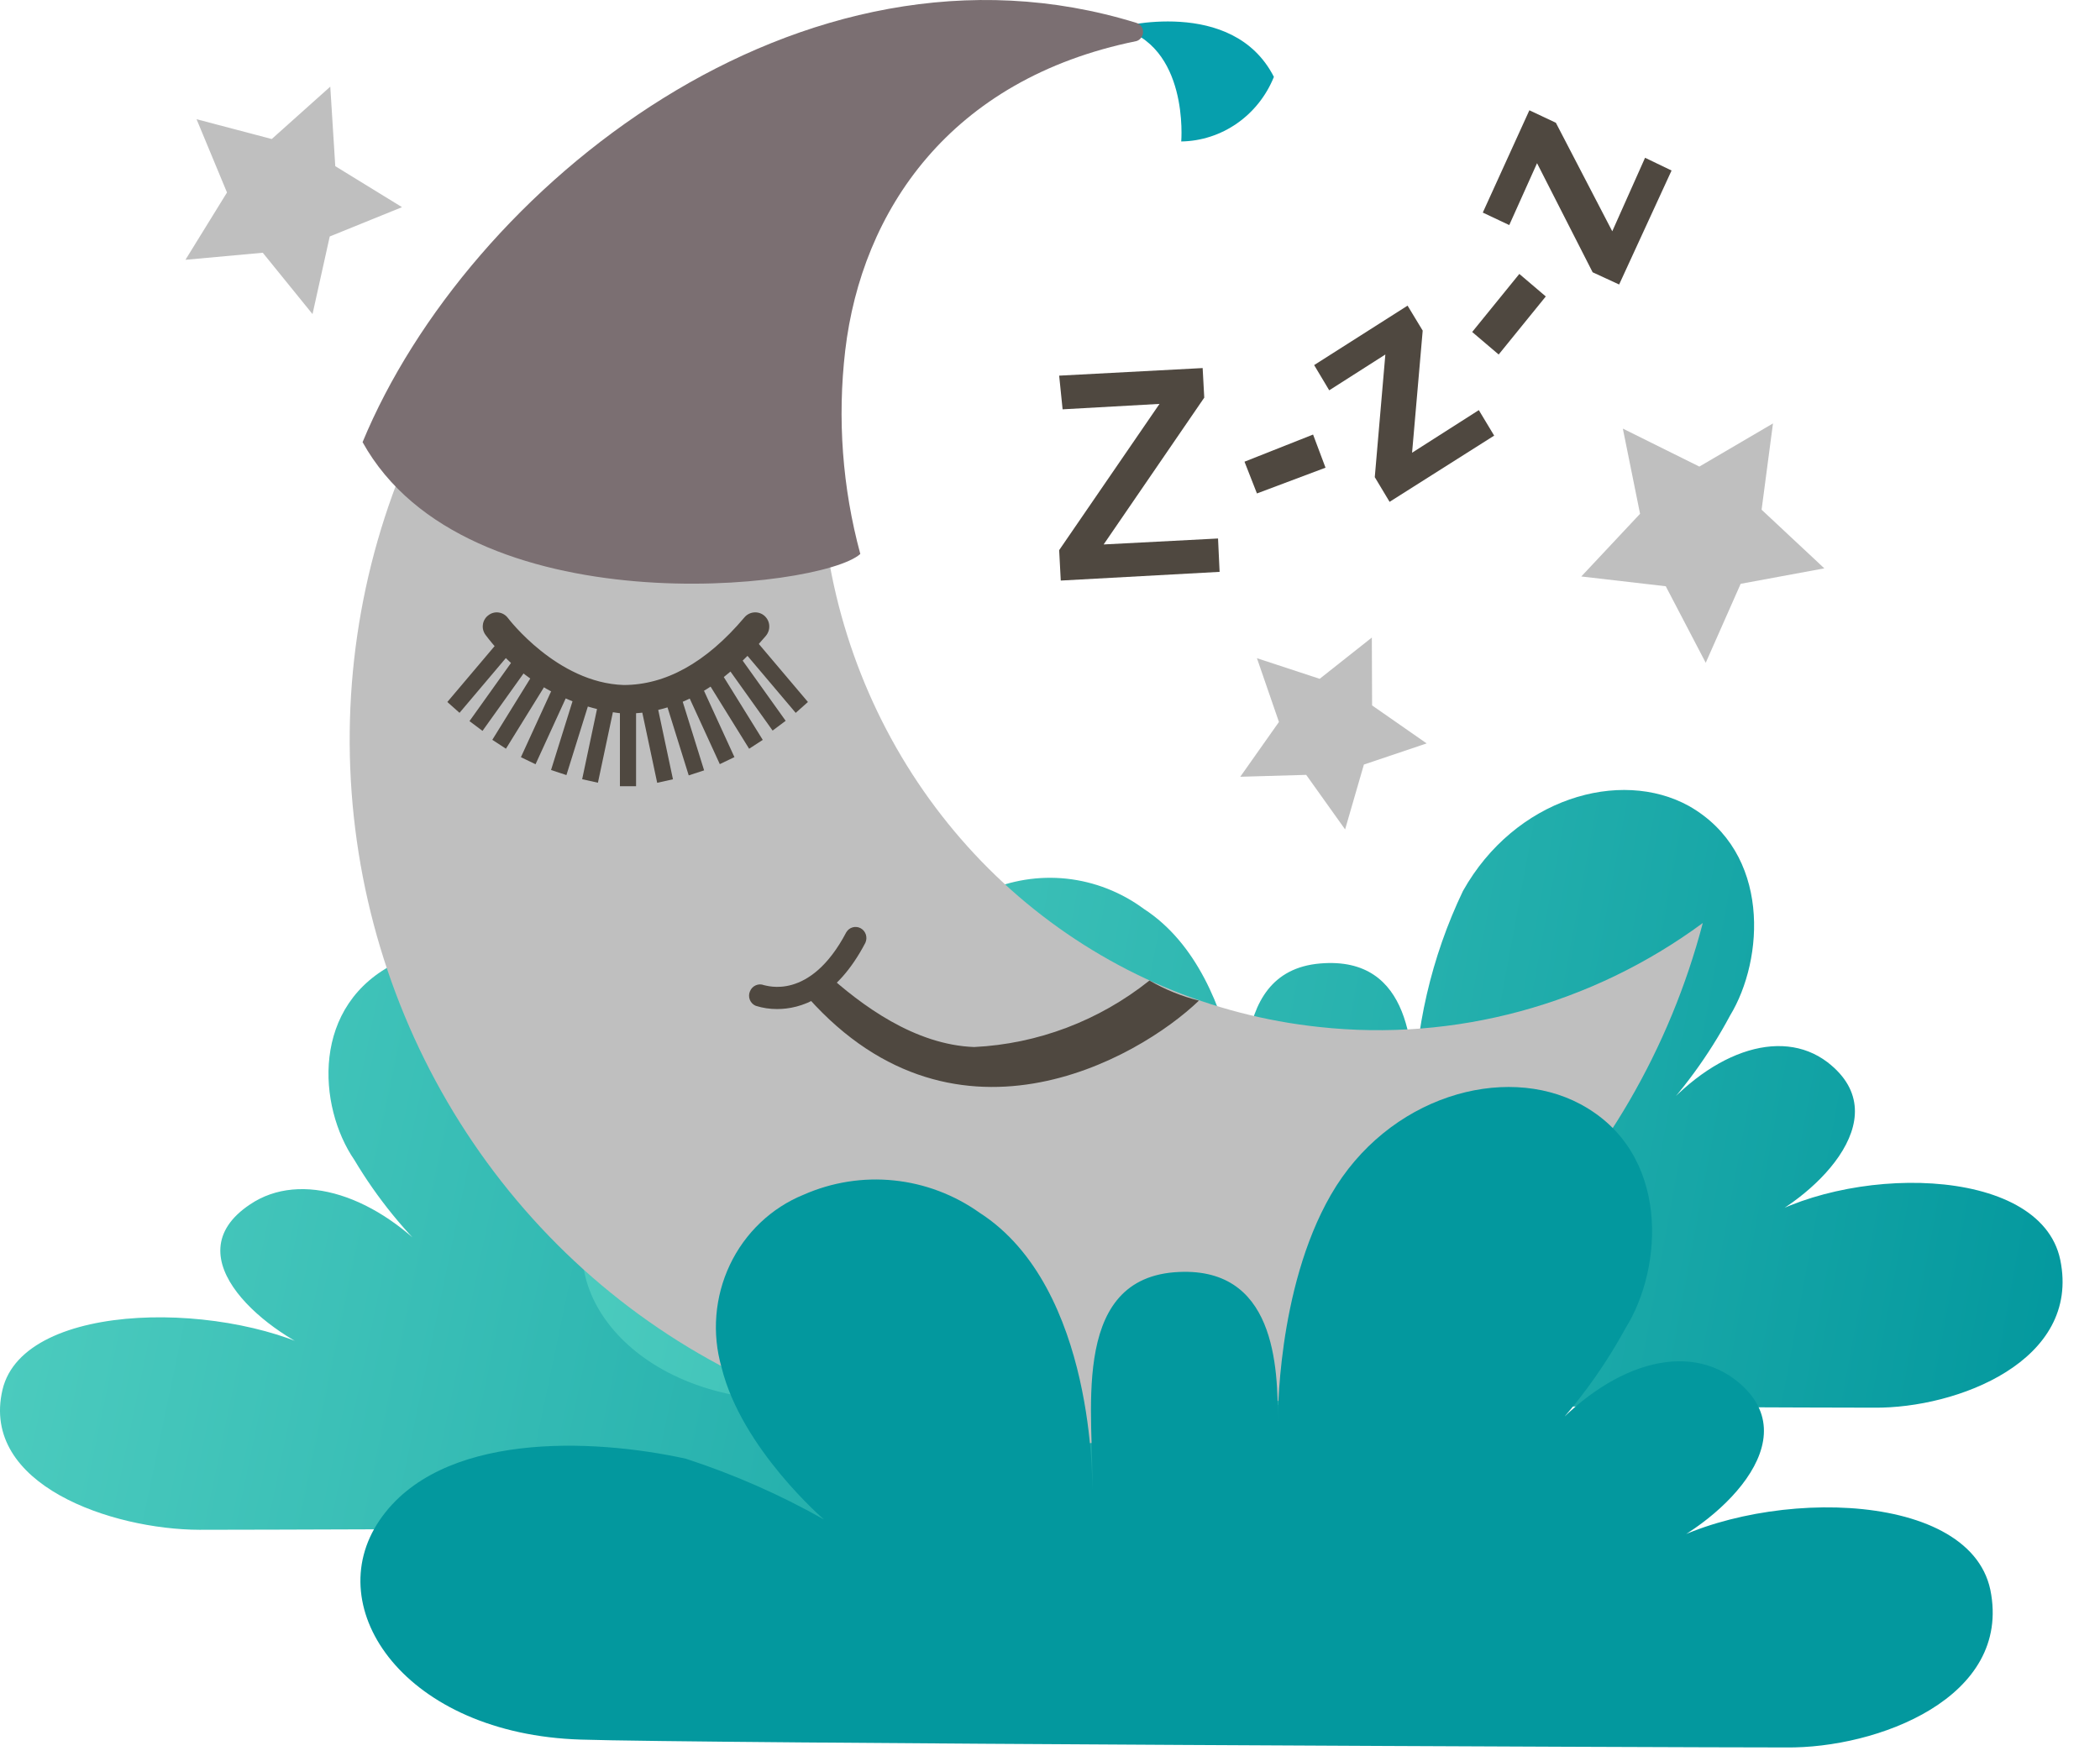 <svg width="55" height="46" viewBox="0 0 55 46" fill="none" xmlns="http://www.w3.org/2000/svg">
<path d="M0.065 36.408C0.627 34.019 6.112 34.062 8.629 35.555C7.041 34.993 4.468 32.939 6.549 31.552C7.873 30.657 9.898 31.304 11.472 33.081C10.617 32.298 9.879 31.39 9.281 30.387C8.324 28.993 8.123 26.313 10.404 25.211C12.332 24.273 15.258 25.026 16.694 27.308C17.575 28.906 18.052 30.705 18.081 32.541C18.081 31.29 18.122 28.901 20.695 29.093C23.378 29.292 22.727 32.498 22.775 34.119C22.775 34.119 22.671 29.47 25.604 27.721C26.261 27.302 27.004 27.046 27.775 26.973C28.545 26.9 29.322 27.012 30.042 27.301C30.831 27.549 31.492 28.107 31.882 28.853C32.272 29.598 32.358 30.472 32.122 31.282C31.561 33.188 29.487 34.844 29.487 34.844C30.597 34.26 31.758 33.784 32.955 33.422C35.319 32.946 39.154 32.804 40.672 34.844C42.191 36.884 39.979 39.771 35.603 39.898C32.712 39.984 8.123 40.076 5.224 40.076C2.936 40.069 -0.517 38.903 0.065 36.408Z" fill="url(#paint0_linear_923_3638)"/>
<path d="M53.959 33.003C53.431 30.472 48.265 30.508 45.894 32.093C47.392 31.488 49.791 29.313 47.863 27.827C46.622 26.882 44.715 27.564 43.231 29.448C44.053 28.607 44.753 27.649 45.311 26.605C46.206 25.133 46.386 22.339 44.237 21.116C42.427 20.114 39.674 20.917 38.315 23.342C37.487 25.073 37.048 26.973 37.032 28.901C37.032 27.571 36.997 25.034 34.577 25.24C32.046 25.453 32.663 28.858 32.629 30.579C32.629 30.579 32.719 25.602 29.959 23.811C29.364 23.371 28.666 23.098 27.937 23.019C27.207 22.941 26.47 23.059 25.798 23.363C25.022 23.698 24.394 24.315 24.033 25.095C23.672 25.875 23.605 26.765 23.843 27.593C24.273 29.583 26.256 31.29 26.256 31.29C25.212 30.681 24.111 30.18 22.969 29.797C20.743 29.299 17.13 29.15 15.702 31.311C14.273 33.472 16.333 36.55 20.473 36.685C23.198 36.77 46.352 36.877 49.084 36.877C51.254 36.898 54.506 35.654 53.959 33.003Z" fill="url(#paint1_linear_923_3638)"/>
<path d="M29.273 0.72C29.273 0.72 32.282 -0.104 33.364 2.014C33.165 2.508 32.829 2.932 32.397 3.233C31.966 3.533 31.458 3.698 30.937 3.706C30.937 3.706 31.152 1.168 29.273 0.72Z" fill="#069FAD"/>
<path d="M34.542 26.903C31.735 26.604 29.073 25.475 26.879 23.654C24.686 21.832 23.056 19.396 22.189 16.642C21.321 13.889 21.253 10.936 21.992 8.143C22.731 5.35 24.247 2.838 26.353 0.912C23.028 1.07 19.81 2.169 17.057 4.086C14.303 6.004 12.121 8.666 10.753 11.776C9.384 14.887 8.882 18.326 9.303 21.711C9.724 25.096 11.05 28.296 13.136 30.956C15.221 33.616 17.984 35.632 21.119 36.781C24.253 37.929 27.637 38.166 30.894 37.464C34.152 36.763 37.157 35.15 39.575 32.805C41.994 30.461 43.732 27.475 44.597 24.18C41.687 26.325 38.107 27.295 34.542 26.903Z" fill="#BFBFBF"/>
<path d="M22.532 14.512C22.062 12.778 21.928 10.967 22.137 9.18C22.567 5.541 24.862 2.071 29.765 1.076C29.815 1.061 29.858 1.029 29.889 0.986C29.921 0.943 29.937 0.891 29.937 0.838C29.937 0.785 29.921 0.733 29.889 0.69C29.858 0.647 29.815 0.615 29.765 0.6C20.972 -2.123 12.249 4.929 9.496 11.583C12.207 16.467 21.499 15.444 22.532 14.512Z" fill="#7B6F72"/>
<path d="M16.423 18.692H16.305C15.603 18.616 14.923 18.395 14.307 18.042C13.691 17.689 13.151 17.211 12.72 16.637C12.691 16.599 12.669 16.555 12.656 16.508C12.643 16.461 12.64 16.411 12.647 16.363C12.653 16.314 12.669 16.268 12.694 16.226C12.718 16.184 12.751 16.147 12.79 16.119C12.867 16.058 12.964 16.032 13.06 16.046C13.157 16.059 13.244 16.111 13.303 16.19C13.303 16.19 14.586 17.889 16.333 17.945C17.415 17.945 18.483 17.377 19.502 16.168C19.567 16.094 19.658 16.049 19.755 16.043C19.852 16.036 19.948 16.068 20.022 16.133C20.058 16.165 20.088 16.204 20.11 16.248C20.131 16.291 20.144 16.339 20.147 16.388C20.15 16.437 20.144 16.486 20.128 16.533C20.113 16.579 20.088 16.622 20.057 16.659C18.919 18.009 17.699 18.692 16.423 18.692Z" fill="#4F4840"/>
<path d="M16.659 18.436H16.236V20.597H16.659V18.436Z" fill="#4F4840"/>
<path d="M17.177 18.303L16.764 18.395L17.212 20.507L17.625 20.415L17.177 18.303Z" fill="#4F4840"/>
<path d="M17.799 18.122L17.396 18.254L18.038 20.313L18.441 20.181L17.799 18.122Z" fill="#4F4840"/>
<path d="M18.338 17.878L17.955 18.062L18.852 20.018L19.235 19.834L18.338 17.878Z" fill="#4F4840"/>
<path d="M18.846 17.559L18.489 17.791L19.62 19.615L19.977 19.383L18.846 17.559Z" fill="#4F4840"/>
<path d="M19.331 17.139L18.99 17.395L20.235 19.139L20.577 18.883L19.331 17.139Z" fill="#4F4840"/>
<path d="M19.779 16.758L19.459 17.042L20.84 18.675L21.16 18.39L19.779 16.758Z" fill="#4F4840"/>
<path d="M15.694 18.301L15.247 20.413L15.66 20.505L16.108 18.393L15.694 18.301Z" fill="#4F4840"/>
<path d="M15.075 18.114L14.432 20.172L14.835 20.305L15.478 18.246L15.075 18.114Z" fill="#4F4840"/>
<path d="M14.54 17.88L13.643 19.836L14.026 20.021L14.922 18.065L14.54 17.88Z" fill="#4F4840"/>
<path d="M14.023 17.556L12.894 19.381L13.251 19.614L14.38 17.789L14.023 17.556Z" fill="#4F4840"/>
<path d="M13.541 17.147L12.296 18.891L12.637 19.147L13.883 17.403L13.541 17.147Z" fill="#4F4840"/>
<path d="M13.097 16.757L11.716 18.39L12.035 18.674L13.416 17.041L13.097 16.757Z" fill="#4F4840"/>
<path d="M30.105 25.687C28.786 26.739 27.183 27.347 25.514 27.429C23.961 27.372 22.56 26.341 21.596 25.46C21.404 25.632 21.197 25.787 20.979 25.922C24.89 30.578 29.82 27.735 31.401 26.213C30.948 26.1 30.511 25.923 30.105 25.687Z" fill="#4F4840"/>
<path d="M20.355 26.434C20.165 26.435 19.975 26.407 19.793 26.349C19.759 26.335 19.727 26.314 19.701 26.287C19.674 26.26 19.654 26.229 19.639 26.193C19.625 26.158 19.618 26.121 19.618 26.082C19.618 26.044 19.626 26.007 19.641 25.972C19.669 25.901 19.723 25.843 19.792 25.813C19.86 25.782 19.938 25.78 20.008 25.808C20.057 25.808 21.208 26.242 22.165 24.422C22.203 24.358 22.263 24.312 22.334 24.293C22.404 24.274 22.479 24.283 22.543 24.318C22.607 24.354 22.655 24.413 22.678 24.484C22.7 24.555 22.695 24.632 22.664 24.699C21.894 26.171 20.944 26.434 20.355 26.434Z" fill="#4F4840"/>
<path d="M52.128 41.648C51.553 38.932 45.846 38.982 43.231 40.667C44.882 40.027 47.531 37.695 45.409 36.117C44.022 35.1 41.942 35.833 40.291 37.852C41.191 36.95 41.959 35.921 42.573 34.795C43.564 33.217 43.758 30.188 41.387 28.923C39.39 27.856 36.346 28.716 34.855 31.304C33.426 33.785 33.468 37.247 33.468 37.247C33.468 35.826 33.419 33.117 30.75 33.33C27.976 33.558 28.669 37.205 28.607 39.017C28.607 39.017 28.711 33.736 25.66 31.773C24.994 31.299 24.221 31.007 23.414 30.924C22.608 30.84 21.793 30.969 21.049 31.297C20.203 31.64 19.514 32.296 19.116 33.134C18.719 33.972 18.641 34.932 18.899 35.826C19.426 37.958 21.582 39.807 21.582 39.807C20.43 39.155 19.217 38.622 17.963 38.214C15.501 37.674 11.521 37.503 9.94 39.828C8.359 42.153 10.633 45.43 15.21 45.572C18.212 45.672 43.765 45.778 46.775 45.778C49.153 45.807 52.704 44.484 52.128 41.648Z" fill="url(#paint2_linear_923_3638)"/>
<path d="M31.942 14.981L27.782 15.209L27.74 14.412L30.368 10.581L27.83 10.723L27.74 9.841L31.498 9.642L31.54 10.417L28.905 14.263L31.901 14.107L31.942 14.981Z" fill="#4F4840"/>
<path d="M32.92 12.927L32.594 12.095L34.39 11.384L34.716 12.252L32.92 12.927Z" fill="#4F4840"/>
<path d="M36.394 13.147L36.006 12.5L36.283 9.287L34.813 10.225L34.418 9.564L36.865 8.007L37.261 8.661L36.983 11.86L38.731 10.744L39.133 11.412L36.394 13.147Z" fill="#4F4840"/>
<path d="M39.251 9.287L38.557 8.697L39.792 7.176L40.485 7.766L39.251 9.287Z" fill="#4F4840"/>
<path d="M42.406 7.453L41.712 7.133L40.256 4.275L39.528 5.896L38.835 5.569L40.055 2.889L40.749 3.216L42.226 6.059L43.085 4.133L43.779 4.467L42.406 7.453Z" fill="#4F4840"/>
<path d="M8.185 8.228L6.882 6.621L4.857 6.806L5.945 5.043L5.148 3.123L7.117 3.642L8.65 2.27L8.781 4.353L10.529 5.427L8.636 6.195L8.185 8.228Z" fill="#BFBFBF"/>
<path d="M44.674 17.363L43.627 15.358L41.415 15.102L42.954 13.46L42.503 11.228L44.507 12.223L46.435 11.093L46.137 13.353L47.78 14.889L45.589 15.294L44.674 17.363Z" fill="#BFBFBF"/>
<path d="M35.229 21.728L34.21 20.299L32.483 20.349L33.496 18.913L32.92 17.243L34.563 17.783L35.929 16.702L35.936 18.48L37.365 19.475L35.721 20.029L35.229 21.728Z" fill="#BFBFBF"/>
<defs>
<linearGradient id="paint0_linear_923_3638" x1="41.15" y1="40.076" x2="-11.72" y2="29.043" gradientUnits="userSpaceOnUse">
<stop stop-color="#03989E"/>
<stop offset="1" stop-color="#62DBC8"/>
</linearGradient>
<linearGradient id="paint1_linear_923_3638" x1="54.02" y1="36.877" x2="3.766" y2="27.561" gradientUnits="userSpaceOnUse">
<stop stop-color="#03989E"/>
<stop offset="1" stop-color="#62DBC8"/>
</linearGradient>
<linearGradient id="paint2_linear_923_3638" x1="52.19" y1="45.779" x2="-3.108" y2="35.206" gradientUnits="userSpaceOnUse">
<stop stop-color="#03989E"/>
<stop offset="1" stop-color="#03989E"/>
</linearGradient>
</defs>
</svg>
